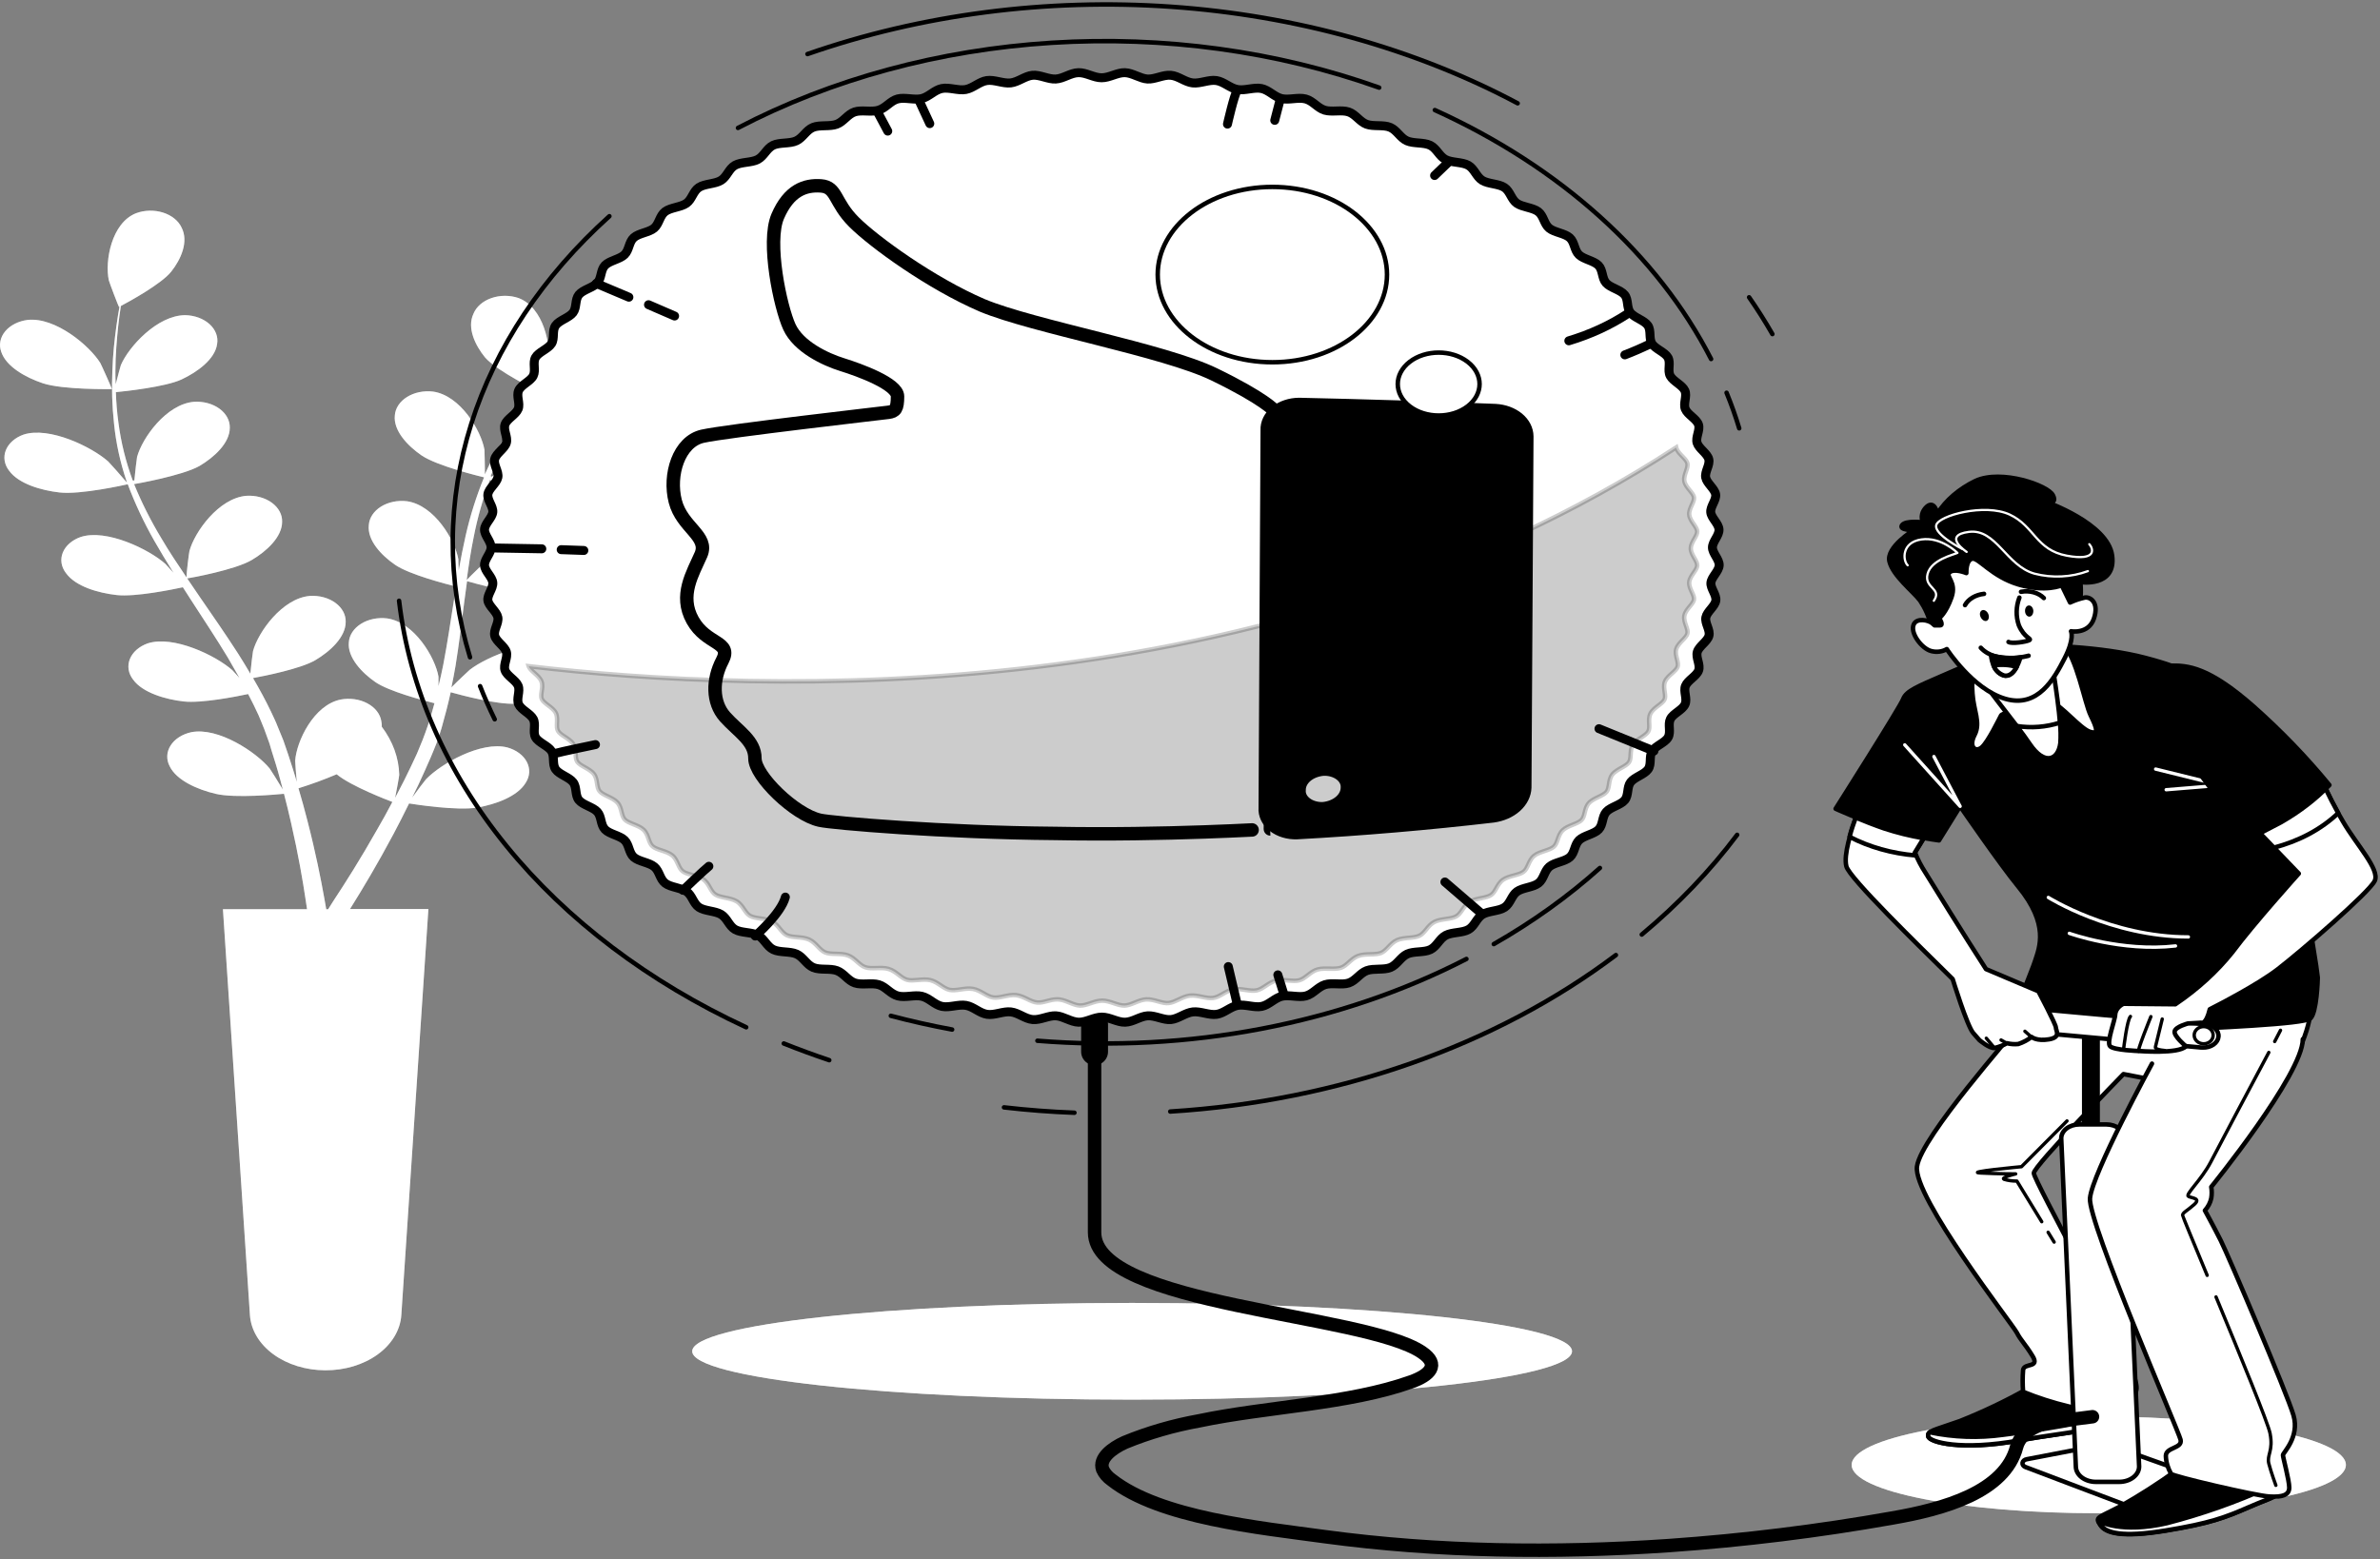 <svg width="531" height="348" viewBox="0 0 531 348" fill="none" xmlns="http://www.w3.org/2000/svg">
<rect x="0" y="0" width="531" height="348" fill="#808080" stroke="none"/>
<path d="M252.587 312.346C306.792 312.346 350.734 307.515 350.734 301.556C350.734 295.596 306.792 290.765 252.587 290.765C198.383 290.765 154.441 295.596 154.441 301.556C154.441 307.515 198.383 312.346 252.587 312.346Z" fill="white"/>
<path opacity="0.5" d="M252.587 312.346C306.792 312.346 350.734 307.515 350.734 301.556C350.734 295.596 306.792 290.765 252.587 290.765C198.383 290.765 154.441 295.596 154.441 301.556C154.441 307.515 198.383 312.346 252.587 312.346Z" fill="white"/>
<path d="M468.257 337.703C498.706 337.703 523.389 332.872 523.389 326.913C523.389 320.954 498.706 316.123 468.257 316.123C437.809 316.123 413.125 320.954 413.125 326.913C413.125 332.872 437.809 337.703 468.257 337.703Z" fill="white"/>
<path opacity="0.5" d="M468.257 337.703C498.706 337.703 523.389 332.872 523.389 326.913C523.389 320.954 498.706 316.123 468.257 316.123C437.809 316.123 413.125 320.954 413.125 326.913C413.125 332.872 437.809 337.703 468.257 337.703Z" fill="white"/>
<path d="M0.267 78.502C-0.009 77.734 -0.072 76.93 0.083 76.142C0.237 75.354 0.606 74.6 1.165 73.929C1.724 73.258 2.46 72.685 3.325 72.247C4.191 71.81 5.167 71.517 6.189 71.389C12.371 70.739 19.969 77.124 22.372 80.99C22.579 81.32 25.047 86.835 24.969 86.835C24.891 86.835 14.008 87.025 9.54 85.526C5.683 84.237 1.345 81.79 0.267 78.502ZM159.065 63.845C158.156 67.162 153.87 69.7 150.09 71.059C146.311 72.418 137.402 72.658 135.207 72.688C134.025 73.777 132.765 74.936 131.414 76.254C129.051 78.582 126.427 81.25 123.817 84.247C123.115 85.057 122.414 85.936 121.7 86.785C123.284 85.546 125.479 83.868 125.713 83.718C130.064 81.05 140.519 77.863 145.714 80.511C146.562 80.969 147.275 81.56 147.807 82.244C148.338 82.929 148.676 83.692 148.799 84.484C148.922 85.276 148.826 86.079 148.518 86.84C148.21 87.602 147.697 88.305 147.012 88.903C144.22 91.521 138.869 92.25 134.713 92.12C130.557 91.99 122.245 88.953 120.427 88.274C118.894 90.172 117.388 92.15 115.959 94.269C113.337 98.109 111.164 102.121 109.466 106.258L109.777 106.378C111.076 105.099 113.803 102.451 114.063 102.251C117.959 99.254 127.947 95.178 133.544 97.376C134.452 97.76 135.245 98.288 135.87 98.923C136.496 99.559 136.94 100.289 137.174 101.066C137.408 101.843 137.427 102.649 137.229 103.431C137.031 104.214 136.621 104.956 136.025 105.609C133.622 108.446 128.414 109.605 124.336 109.845C119.557 110.105 109.66 107.227 109.297 107.117C107.739 111.279 106.538 115.514 105.699 119.796C105.05 122.953 104.569 126.18 104.128 129.427C104.985 128.508 108.595 125.031 108.894 124.802C112.79 121.804 122.778 117.728 128.375 119.926C129.283 120.31 130.076 120.838 130.701 121.473C131.327 122.109 131.771 122.839 132.005 123.616C132.239 124.393 132.258 125.199 132.06 125.982C131.862 126.764 131.452 127.506 130.856 128.159C128.453 130.996 123.245 132.155 119.167 132.395C114.492 132.645 104.998 129.927 104.206 129.697C104.011 131.166 103.79 132.635 103.608 134.113C102.998 138.929 102.413 143.765 101.647 148.521C101.387 150.169 101.037 151.788 100.712 153.406C102.011 152.057 104.608 149.65 104.816 149.46C108.712 146.462 118.7 142.386 124.297 144.584C125.205 144.968 125.998 145.496 126.623 146.132C127.249 146.768 127.693 147.498 127.927 148.274C128.161 149.051 128.18 149.857 127.982 150.64C127.784 151.422 127.373 152.164 126.778 152.817C124.375 155.654 119.167 156.813 115.024 157.043C110.881 157.273 102.803 155.115 100.556 154.485C99.972 157.183 99.257 159.841 98.517 162.478C98.141 163.597 97.855 164.746 97.413 165.805C96.972 166.864 96.582 167.933 96.115 168.982C95.166 171.121 94.309 173.119 93.361 175.097C92.894 176.096 92.426 177.035 91.945 178.004C93.049 176.486 94.842 174.098 95.049 173.898C98.348 170.451 107.375 165.286 113.232 166.814C114.205 167.088 115.092 167.517 115.835 168.072C116.578 168.627 117.161 169.296 117.546 170.036C117.93 170.776 118.108 171.57 118.068 172.366C118.027 173.162 117.769 173.943 117.31 174.657C115.492 177.745 110.57 179.503 106.517 180.213C102.05 180.992 92.452 179.493 91.27 179.303C90.101 181.671 88.945 183.969 87.802 186.107C84.205 192.861 80.88 198.396 78.478 202.233C78.348 202.453 78.218 202.643 78.088 202.853H95.582L89.543 293.442C89.332 296.787 87.45 299.94 84.289 302.243C81.129 304.546 76.934 305.821 72.581 305.801C68.268 305.794 64.122 304.516 60.994 302.231C57.867 299.945 55.995 296.826 55.762 293.512L49.736 202.892H68.503C68.412 202.263 68.321 201.604 68.204 200.894C67.581 196.708 66.568 190.723 64.931 183.6C64.477 181.541 63.931 179.373 63.36 177.145C62.139 177.265 52.451 178.204 48.074 177.145C44.087 176.206 39.359 174.148 37.853 170.991C37.463 170.252 37.28 169.459 37.315 168.662C37.351 167.865 37.604 167.083 38.059 166.367C38.513 165.65 39.159 165.016 39.954 164.504C40.748 163.992 41.674 163.615 42.671 163.397C48.71 162.208 57.217 167.873 60.178 171.51C60.36 171.74 62.204 174.677 63.1 176.196C62.75 174.847 62.399 173.508 61.996 172.11C61.438 170.111 60.698 167.983 60.126 165.935C59.737 164.886 59.36 163.817 58.97 162.748C58.581 161.679 58.087 160.65 57.672 159.581C56.983 158.032 56.165 156.454 55.36 154.885C52.762 155.444 44.97 156.983 40.996 156.543C37.022 156.104 31.8 154.615 29.683 151.648C29.154 150.962 28.817 150.199 28.696 149.406C28.575 148.614 28.672 147.812 28.981 147.05C29.29 146.289 29.803 145.586 30.488 144.987C31.173 144.388 32.014 143.907 32.956 143.575C38.697 141.707 48.204 146.313 51.853 149.57C51.97 149.67 52.645 150.419 53.438 151.308C52.593 149.789 51.749 148.311 50.84 146.762C48.243 142.466 45.372 138.15 42.541 133.774C41.957 132.874 41.385 131.965 40.801 131.056C38.58 131.536 30.203 133.264 26.034 132.794C21.865 132.325 16.839 130.866 14.722 127.899C14.19 127.214 13.852 126.451 13.73 125.66C13.608 124.868 13.705 124.065 14.014 123.304C14.323 122.543 14.837 121.841 15.523 121.243C16.209 120.646 17.051 120.166 17.995 119.836C23.722 117.958 33.242 122.573 36.892 125.831C37.022 125.951 37.827 126.83 38.723 127.829C37.229 125.451 35.775 123.073 34.424 120.685C32.092 116.584 30.113 112.368 28.502 108.066C27.722 108.246 17.956 110.424 13.319 109.905C9.202 109.445 4.124 107.976 2.007 105.009C1.483 104.328 1.151 103.57 1.031 102.784C0.911 101.998 1.006 101.202 1.311 100.446C1.615 99.69 2.123 98.992 2.8 98.396C3.477 97.8 4.308 97.32 5.241 96.986C10.982 95.108 20.488 99.724 24.138 102.981C24.398 103.211 27.281 106.458 28.268 107.637C28.262 107.587 28.262 107.537 28.268 107.487C26.821 103.231 25.873 98.884 25.437 94.498C25.012 90.584 24.89 86.654 25.073 82.729C25.177 79.092 25.567 75.735 25.956 72.828C26.177 71.229 26.411 69.78 26.657 68.431L26.554 68.481C26.45 68.481 24.359 62.936 24.281 62.567C23.359 58.34 24.826 49.758 30.359 47.58C31.291 47.232 32.309 47.039 33.344 47.014C34.38 46.99 35.411 47.133 36.369 47.436C37.328 47.739 38.193 48.194 38.907 48.771C39.621 49.349 40.169 50.035 40.515 50.787C42.139 53.934 40.372 57.881 38.203 60.618C36.034 63.356 28.774 67.332 26.969 68.281C26.748 69.69 26.541 71.199 26.359 72.877C26.06 75.815 25.761 79.132 25.748 82.759C25.748 83.758 25.748 84.757 25.813 85.756C26.242 84.058 26.865 81.76 26.956 81.5C28.671 77.423 35.099 70.33 41.346 70.33C42.382 70.355 43.399 70.546 44.331 70.893C45.264 71.24 46.091 71.734 46.76 72.342C47.429 72.951 47.923 73.661 48.212 74.426C48.502 75.191 48.578 75.995 48.438 76.784C47.983 80.151 44.048 83.028 40.489 84.687C36.931 86.346 27.813 87.335 25.852 87.514C25.93 89.752 26.099 92.04 26.437 94.428C27.003 98.762 28.067 103.048 29.619 107.237H29.969C30.112 105.628 30.515 102.241 30.58 101.972C31.71 97.775 37.073 90.182 43.294 89.663C44.327 89.599 45.366 89.704 46.343 89.969C47.32 90.235 48.213 90.655 48.965 91.204C49.717 91.752 50.311 92.416 50.708 93.152C51.105 93.888 51.296 94.681 51.269 95.478C51.269 98.865 47.788 102.052 44.489 104C40.632 106.168 30.32 107.976 29.917 108.036C31.602 112.167 33.637 116.209 36.008 120.136C37.71 123.043 39.658 125.961 41.606 128.838C41.606 127.699 42.178 123.273 42.268 122.953C43.398 118.757 48.762 111.164 54.97 110.644C56.002 110.579 57.041 110.682 58.018 110.947C58.995 111.211 59.888 111.631 60.64 112.178C61.393 112.726 61.986 113.389 62.383 114.125C62.78 114.861 62.972 115.653 62.944 116.449C62.944 119.836 59.477 123.023 56.178 124.971C52.464 127.169 42.593 128.968 41.762 129.078C42.658 130.387 43.528 131.705 44.437 133.014C47.386 137.29 50.36 141.567 53.126 145.863C54.087 147.352 54.97 148.86 55.853 150.339C56.009 148.64 56.386 145.563 56.451 145.293C57.581 141.107 62.944 133.504 69.153 132.984C70.185 132.921 71.224 133.025 72.201 133.291C73.178 133.556 74.071 133.977 74.823 134.525C75.575 135.074 76.169 135.738 76.566 136.474C76.963 137.21 77.154 138.002 77.127 138.799C77.127 142.186 73.659 145.373 70.36 147.322C67.061 149.27 58.788 150.898 56.451 151.318C57.905 153.806 59.269 156.314 60.464 158.811C60.944 159.901 61.529 160.99 61.918 162.059L63.217 165.226C63.971 167.414 64.685 169.442 65.308 171.5C65.646 172.499 65.919 173.498 66.217 174.498C66.049 172.769 65.841 170.012 65.854 169.762C66.139 165.486 69.958 157.343 75.984 156.114C76.997 155.92 78.052 155.893 79.079 156.037C80.106 156.18 81.081 156.489 81.941 156.945C82.801 157.4 83.525 157.991 84.065 158.678C84.605 159.365 84.95 160.132 85.075 160.93C85.162 161.342 85.197 161.761 85.179 162.178C87.643 165.442 88.984 169.135 89.075 172.909C89.075 173.179 88.491 176.416 88.153 178.054C88.829 176.786 89.452 175.517 90.153 174.188C91.127 172.27 92.088 170.191 93.023 168.193C93.452 167.194 93.894 166.095 94.322 165.036C94.751 163.977 95.088 162.908 95.478 161.839C96.023 160.25 96.478 158.592 96.933 156.933C94.335 156.294 86.763 154.285 83.763 152.227C80.763 150.169 77.477 146.712 77.828 143.335C77.879 142.539 78.148 141.76 78.615 141.049C79.083 140.338 79.74 139.711 80.544 139.208C81.347 138.705 82.279 138.337 83.279 138.129C84.279 137.921 85.324 137.877 86.348 138C92.478 138.869 97.102 146.752 97.829 150.988C97.829 151.118 97.829 151.987 97.829 153.116C98.218 151.488 98.608 149.869 98.92 148.211C99.816 143.515 100.53 138.699 101.283 133.893C101.426 132.894 101.608 131.895 101.764 130.896C99.582 130.357 91.374 128.238 88.205 126.08C85.036 123.922 81.919 120.565 82.283 117.198C82.331 116.402 82.596 115.622 83.062 114.91C83.527 114.198 84.183 113.569 84.985 113.065C85.788 112.561 86.719 112.192 87.72 111.983C88.72 111.774 89.766 111.73 90.79 111.853C96.933 112.722 101.556 120.615 102.271 124.841C102.271 124.991 102.271 126.08 102.348 127.299C102.803 124.682 103.31 122.084 103.894 119.516C104.889 115.122 106.26 110.783 107.998 106.528C107.232 106.338 97.517 104.01 94.023 101.612C90.919 99.474 87.737 96.097 88.088 92.72C88.139 91.924 88.408 91.145 88.876 90.434C89.344 89.723 90 89.096 90.804 88.593C91.607 88.09 92.539 87.722 93.539 87.514C94.539 87.306 95.585 87.262 96.608 87.385C102.738 88.254 107.362 96.137 108.089 100.373C108.089 100.673 108.219 104.599 108.18 106.008V105.858C110.03 101.713 112.351 97.701 115.115 93.869C117.575 90.419 120.294 87.084 123.258 83.878C125.96 80.88 128.674 78.283 131.051 75.995C132.349 74.756 133.648 73.647 134.791 72.618H134.648C134.544 72.618 136.817 67.053 137.012 66.713C139.272 62.806 146.636 56.262 152.844 56.782C153.886 56.88 154.889 57.15 155.786 57.572C156.682 57.993 157.45 58.558 158.04 59.227C158.629 59.896 159.025 60.654 159.202 61.451C159.379 62.247 159.332 63.064 159.065 63.845ZM87.543 178.964C86.491 178.564 78.309 175.447 75.114 172.789C72.357 173.961 69.512 175.006 66.594 175.916C67.321 178.384 67.997 180.802 68.568 183.07C70.425 190.234 71.607 196.248 72.36 200.475C72.529 201.374 72.659 202.183 72.789 202.912H73.205L74.503 200.864C76.984 197.108 80.426 191.692 84.179 185.058C85.322 183.11 86.439 181.062 87.543 178.964ZM120.219 87.375C120.323 87.425 122.206 81.78 122.284 81.38C123.05 77.134 121.284 68.591 115.674 66.503C114.722 66.178 113.691 66.012 112.649 66.015C111.608 66.018 110.579 66.191 109.631 66.523C108.682 66.854 107.836 67.336 107.147 67.937C106.458 68.538 105.943 69.245 105.634 70.01C104.128 73.187 106.037 77.094 108.232 79.781C110.946 82.889 120.219 87.375 120.219 87.375Z" fill="white"/>
<path opacity="0.3" d="M0.267 78.502C-0.009 77.734 -0.072 76.93 0.083 76.142C0.237 75.354 0.606 74.6 1.165 73.929C1.724 73.258 2.46 72.685 3.325 72.247C4.191 71.81 5.167 71.517 6.189 71.389C12.371 70.739 19.969 77.124 22.372 80.99C22.579 81.32 25.047 86.835 24.969 86.835C24.891 86.835 14.008 87.025 9.54 85.526C5.683 84.237 1.345 81.79 0.267 78.502ZM159.065 63.845C158.156 67.162 153.87 69.7 150.09 71.059C146.311 72.418 137.402 72.658 135.207 72.688C134.025 73.777 132.765 74.936 131.414 76.254C129.051 78.582 126.427 81.25 123.817 84.247C123.115 85.057 122.414 85.936 121.7 86.785C123.284 85.546 125.479 83.868 125.713 83.718C130.064 81.05 140.519 77.863 145.714 80.511C146.562 80.969 147.275 81.56 147.807 82.244C148.338 82.929 148.676 83.692 148.799 84.484C148.922 85.276 148.826 86.079 148.518 86.84C148.21 87.602 147.697 88.305 147.012 88.903C144.22 91.521 138.869 92.25 134.713 92.12C130.557 91.99 122.245 88.953 120.427 88.274C118.894 90.172 117.388 92.15 115.959 94.269C113.337 98.109 111.164 102.121 109.466 106.258L109.777 106.378C111.076 105.099 113.803 102.451 114.063 102.251C117.959 99.254 127.947 95.178 133.544 97.376C134.452 97.76 135.245 98.288 135.87 98.923C136.496 99.559 136.94 100.289 137.174 101.066C137.408 101.843 137.427 102.649 137.229 103.431C137.031 104.214 136.621 104.956 136.025 105.609C133.622 108.446 128.414 109.605 124.336 109.845C119.557 110.105 109.66 107.227 109.297 107.117C107.739 111.279 106.538 115.514 105.699 119.796C105.05 122.953 104.569 126.18 104.128 129.427C104.985 128.508 108.595 125.031 108.894 124.802C112.79 121.804 122.778 117.728 128.375 119.926C129.283 120.31 130.076 120.838 130.701 121.473C131.327 122.109 131.771 122.839 132.005 123.616C132.239 124.393 132.258 125.199 132.06 125.982C131.862 126.764 131.452 127.506 130.856 128.159C128.453 130.996 123.245 132.155 119.167 132.395C114.492 132.645 104.998 129.927 104.206 129.697C104.011 131.166 103.79 132.635 103.608 134.113C102.998 138.929 102.413 143.765 101.647 148.521C101.387 150.169 101.037 151.788 100.712 153.406C102.011 152.057 104.608 149.65 104.816 149.46C108.712 146.462 118.7 142.386 124.297 144.584C125.205 144.968 125.998 145.496 126.623 146.132C127.249 146.768 127.693 147.498 127.927 148.274C128.161 149.051 128.18 149.857 127.982 150.64C127.784 151.422 127.373 152.164 126.778 152.817C124.375 155.654 119.167 156.813 115.024 157.043C110.881 157.273 102.803 155.115 100.556 154.485C99.972 157.183 99.257 159.841 98.517 162.478C98.141 163.597 97.855 164.746 97.413 165.805C96.972 166.864 96.582 167.933 96.115 168.982C95.166 171.121 94.309 173.119 93.361 175.097C92.894 176.096 92.426 177.035 91.945 178.004C93.049 176.486 94.842 174.098 95.049 173.898C98.348 170.451 107.375 165.286 113.232 166.814C114.205 167.088 115.092 167.517 115.835 168.072C116.578 168.627 117.161 169.296 117.546 170.036C117.93 170.776 118.108 171.57 118.068 172.366C118.027 173.162 117.769 173.943 117.31 174.657C115.492 177.745 110.57 179.503 106.517 180.213C102.05 180.992 92.452 179.493 91.27 179.303C90.101 181.671 88.945 183.969 87.802 186.107C84.205 192.861 80.88 198.396 78.478 202.233C78.348 202.453 78.218 202.643 78.088 202.853H95.582L89.543 293.442C89.332 296.787 87.45 299.94 84.289 302.243C81.129 304.546 76.934 305.821 72.581 305.801C68.268 305.794 64.122 304.516 60.994 302.231C57.867 299.945 55.995 296.826 55.762 293.512L49.736 202.892H68.503C68.412 202.263 68.321 201.604 68.204 200.894C67.581 196.708 66.568 190.723 64.931 183.6C64.477 181.541 63.931 179.373 63.36 177.145C62.139 177.265 52.451 178.204 48.074 177.145C44.087 176.206 39.359 174.148 37.853 170.991C37.463 170.252 37.28 169.459 37.315 168.662C37.351 167.865 37.604 167.083 38.059 166.367C38.513 165.65 39.159 165.016 39.954 164.504C40.748 163.992 41.674 163.615 42.671 163.397C48.71 162.208 57.217 167.873 60.178 171.51C60.36 171.74 62.204 174.677 63.1 176.196C62.75 174.847 62.399 173.508 61.996 172.11C61.438 170.111 60.698 167.983 60.126 165.935C59.737 164.886 59.36 163.817 58.97 162.748C58.581 161.679 58.087 160.65 57.672 159.581C56.983 158.032 56.165 156.454 55.36 154.885C52.762 155.444 44.97 156.983 40.996 156.543C37.022 156.104 31.8 154.615 29.683 151.648C29.154 150.962 28.817 150.199 28.696 149.406C28.575 148.614 28.672 147.812 28.981 147.05C29.29 146.289 29.803 145.586 30.488 144.987C31.173 144.388 32.014 143.907 32.956 143.575C38.697 141.707 48.204 146.313 51.853 149.57C51.97 149.67 52.645 150.419 53.438 151.308C52.593 149.789 51.749 148.311 50.84 146.762C48.243 142.466 45.372 138.15 42.541 133.774C41.957 132.874 41.385 131.965 40.801 131.056C38.58 131.536 30.203 133.264 26.034 132.794C21.865 132.325 16.839 130.866 14.722 127.899C14.19 127.214 13.852 126.451 13.73 125.66C13.608 124.868 13.705 124.065 14.014 123.304C14.323 122.543 14.837 121.841 15.523 121.243C16.209 120.646 17.051 120.166 17.995 119.836C23.722 117.958 33.242 122.573 36.892 125.831C37.022 125.951 37.827 126.83 38.723 127.829C37.229 125.451 35.775 123.073 34.424 120.685C32.092 116.584 30.113 112.368 28.502 108.066C27.722 108.246 17.956 110.424 13.319 109.905C9.202 109.445 4.124 107.976 2.007 105.009C1.483 104.328 1.151 103.57 1.031 102.784C0.911 101.998 1.006 101.202 1.311 100.446C1.615 99.69 2.123 98.992 2.8 98.396C3.477 97.8 4.308 97.32 5.241 96.986C10.982 95.108 20.488 99.724 24.138 102.981C24.398 103.211 27.281 106.458 28.268 107.637C28.262 107.587 28.262 107.537 28.268 107.487C26.821 103.231 25.873 98.884 25.437 94.498C25.012 90.584 24.89 86.654 25.073 82.729C25.177 79.092 25.567 75.735 25.956 72.828C26.177 71.229 26.411 69.78 26.657 68.431L26.554 68.481C26.45 68.481 24.359 62.936 24.281 62.567C23.359 58.34 24.826 49.758 30.359 47.58C31.291 47.232 32.309 47.039 33.344 47.014C34.38 46.99 35.411 47.133 36.369 47.436C37.328 47.739 38.193 48.194 38.907 48.771C39.621 49.349 40.169 50.035 40.515 50.787C42.139 53.934 40.372 57.881 38.203 60.618C36.034 63.356 28.774 67.332 26.969 68.281C26.748 69.69 26.541 71.199 26.359 72.877C26.06 75.815 25.761 79.132 25.748 82.759C25.748 83.758 25.748 84.757 25.813 85.756C26.242 84.058 26.865 81.76 26.956 81.5C28.671 77.423 35.099 70.33 41.346 70.33C42.382 70.355 43.399 70.546 44.331 70.893C45.264 71.24 46.091 71.734 46.76 72.342C47.429 72.951 47.923 73.661 48.212 74.426C48.502 75.191 48.578 75.995 48.438 76.784C47.983 80.151 44.048 83.028 40.489 84.687C36.931 86.346 27.813 87.335 25.852 87.514C25.93 89.752 26.099 92.04 26.437 94.428C27.003 98.762 28.067 103.048 29.619 107.237H29.969C30.112 105.628 30.515 102.241 30.58 101.972C31.71 97.775 37.073 90.182 43.294 89.663C44.327 89.599 45.366 89.704 46.343 89.969C47.32 90.235 48.213 90.655 48.965 91.204C49.717 91.752 50.311 92.416 50.708 93.152C51.105 93.888 51.296 94.681 51.269 95.478C51.269 98.865 47.788 102.052 44.489 104C40.632 106.168 30.32 107.976 29.917 108.036C31.602 112.167 33.637 116.209 36.008 120.136C37.71 123.043 39.658 125.961 41.606 128.838C41.606 127.699 42.178 123.273 42.268 122.953C43.398 118.757 48.762 111.164 54.97 110.644C56.002 110.579 57.041 110.682 58.018 110.947C58.995 111.211 59.888 111.631 60.64 112.178C61.393 112.726 61.986 113.389 62.383 114.125C62.78 114.861 62.972 115.653 62.944 116.449C62.944 119.836 59.477 123.023 56.178 124.971C52.464 127.169 42.593 128.968 41.762 129.078C42.658 130.387 43.528 131.705 44.437 133.014C47.386 137.29 50.36 141.567 53.126 145.863C54.087 147.352 54.97 148.86 55.853 150.339C56.009 148.64 56.386 145.563 56.451 145.293C57.581 141.107 62.944 133.504 69.153 132.984C70.185 132.921 71.224 133.025 72.201 133.291C73.178 133.556 74.071 133.977 74.823 134.525C75.575 135.074 76.169 135.738 76.566 136.474C76.963 137.21 77.154 138.002 77.127 138.799C77.127 142.186 73.659 145.373 70.36 147.322C67.061 149.27 58.788 150.898 56.451 151.318C57.905 153.806 59.269 156.314 60.464 158.811C60.944 159.901 61.529 160.99 61.918 162.059L63.217 165.226C63.971 167.414 64.685 169.442 65.308 171.5C65.646 172.499 65.919 173.498 66.217 174.498C66.049 172.769 65.841 170.012 65.854 169.762C66.139 165.486 69.958 157.343 75.984 156.114C76.997 155.92 78.052 155.893 79.079 156.037C80.106 156.18 81.081 156.489 81.941 156.945C82.801 157.4 83.525 157.991 84.065 158.678C84.605 159.365 84.95 160.132 85.075 160.93C85.162 161.342 85.197 161.761 85.179 162.178C87.643 165.442 88.984 169.135 89.075 172.909C89.075 173.179 88.491 176.416 88.153 178.054C88.829 176.786 89.452 175.517 90.153 174.188C91.127 172.27 92.088 170.191 93.023 168.193C93.452 167.194 93.894 166.095 94.322 165.036C94.751 163.977 95.088 162.908 95.478 161.839C96.023 160.25 96.478 158.592 96.933 156.933C94.335 156.294 86.763 154.285 83.763 152.227C80.763 150.169 77.477 146.712 77.828 143.335C77.879 142.539 78.148 141.76 78.615 141.049C79.083 140.338 79.74 139.711 80.544 139.208C81.347 138.705 82.279 138.337 83.279 138.129C84.279 137.921 85.324 137.877 86.348 138C92.478 138.869 97.102 146.752 97.829 150.988C97.829 151.118 97.829 151.987 97.829 153.116C98.218 151.488 98.608 149.869 98.92 148.211C99.816 143.515 100.53 138.699 101.283 133.893C101.426 132.894 101.608 131.895 101.764 130.896C99.582 130.357 91.374 128.238 88.205 126.08C85.036 123.922 81.919 120.565 82.283 117.198C82.331 116.402 82.596 115.622 83.062 114.91C83.527 114.198 84.183 113.569 84.985 113.065C85.788 112.561 86.719 112.192 87.72 111.983C88.72 111.774 89.766 111.73 90.79 111.853C96.933 112.722 101.556 120.615 102.271 124.841C102.271 124.991 102.271 126.08 102.348 127.299C102.803 124.682 103.31 122.084 103.894 119.516C104.889 115.122 106.26 110.783 107.998 106.528C107.232 106.338 97.517 104.01 94.023 101.612C90.919 99.474 87.737 96.097 88.088 92.72C88.139 91.924 88.408 91.145 88.876 90.434C89.344 89.723 90 89.096 90.804 88.593C91.607 88.09 92.539 87.722 93.539 87.514C94.539 87.306 95.585 87.262 96.608 87.385C102.738 88.254 107.362 96.137 108.089 100.373C108.089 100.673 108.219 104.599 108.18 106.008V105.858C110.03 101.713 112.351 97.701 115.115 93.869C117.575 90.419 120.294 87.084 123.258 83.878C125.96 80.88 128.674 78.283 131.051 75.995C132.349 74.756 133.648 73.647 134.791 72.618H134.648C134.544 72.618 136.817 67.053 137.012 66.713C139.272 62.806 146.636 56.262 152.844 56.782C153.886 56.88 154.889 57.15 155.786 57.572C156.682 57.993 157.45 58.558 158.04 59.227C158.629 59.896 159.025 60.654 159.202 61.451C159.379 62.247 159.332 63.064 159.065 63.845ZM87.543 178.964C86.491 178.564 78.309 175.447 75.114 172.789C72.357 173.961 69.512 175.006 66.594 175.916C67.321 178.384 67.997 180.802 68.568 183.07C70.425 190.234 71.607 196.248 72.36 200.475C72.529 201.374 72.659 202.183 72.789 202.912H73.205L74.503 200.864C76.984 197.108 80.426 191.692 84.179 185.058C85.322 183.11 86.439 181.062 87.543 178.964ZM120.219 87.375C120.323 87.425 122.206 81.78 122.284 81.38C123.05 77.134 121.284 68.591 115.674 66.503C114.722 66.178 113.691 66.012 112.649 66.015C111.608 66.018 110.579 66.191 109.631 66.523C108.682 66.854 107.836 67.336 107.147 67.937C106.458 68.538 105.943 69.245 105.634 70.01C104.128 73.187 106.037 77.094 108.232 79.781C110.946 82.889 120.219 87.375 120.219 87.375Z" fill="white"/>
<path d="M452.114 310.058C447.41 312.699 442.452 315.06 437.282 317.122C431.165 319.29 429.983 319.29 430.217 320.559C430.451 321.828 437.516 323.816 450.464 321.468C463.413 319.12 469.53 319.65 471.413 314.944C473.296 310.238 470.244 311.507 466.478 311.507C461.66 311.218 456.865 310.735 452.114 310.058Z" fill="black" stroke="black" stroke-linecap="round" stroke-linejoin="round"/>
<path d="M470.712 316.193C465.192 317.312 455.244 319.19 446.932 320.189C441.474 320.95 435.865 320.759 430.516 319.63C430.371 319.752 430.268 319.9 430.216 320.06C430.164 320.221 430.164 320.389 430.217 320.549C430.451 321.818 437.516 323.806 450.465 321.458C462.127 319.35 468.231 319.56 470.712 316.193Z" fill="white" stroke="black" stroke-linecap="round" stroke-linejoin="round"/>
<path d="M515.649 223.584C515.649 223.584 516.129 229.929 510.454 238.621C504.778 247.313 488.128 248.033 483.661 248.033C479.193 248.033 480.596 244.416 480.596 244.416L481.297 241.149L473.764 239.7C473.764 239.7 453.763 260.172 453.763 261.8C453.763 263.429 474.44 300.816 475.621 305.162C476.803 309.508 477.505 310.597 474.907 312.226C472.983 313.27 470.772 313.96 468.446 314.243C466.119 314.525 463.74 314.392 461.491 313.854C457.994 313.013 454.607 311.923 451.374 310.597C451.242 308.97 451.242 307.339 451.374 305.712C451.608 304.083 455.14 305.352 453.491 302.634C451.841 299.917 450.893 299.187 449.958 297.379C449.023 295.571 426.75 267.016 427.698 260.312C428.646 253.608 449.53 230.338 449.53 229.799C450.409 228.102 451.429 226.45 452.582 224.853C452.582 224.853 453.517 222.495 455.88 222.136C458.244 221.776 494.245 222.136 503.428 221.236C512.61 220.337 517.077 220.687 515.649 223.584Z" fill="white" stroke="black" stroke-linecap="round" stroke-linejoin="round"/>
<path d="M456.958 274.999L458.296 277.187" stroke="black" stroke-width="0.75" stroke-linecap="round" stroke-linejoin="round"/>
<path d="M461.167 250.151L451.01 260.362C451.01 260.362 438.023 261.571 441.919 261.771C445.815 261.97 449.712 261.97 449.712 261.97C449.712 261.97 446.322 262.77 447.114 263.169C448.026 263.449 449.002 263.585 449.984 263.569L455.53 272.641" stroke="black" stroke-width="0.75" stroke-linecap="round" stroke-linejoin="round"/>
<path d="M441.322 147.342C441.322 147.342 438.036 148.741 433.088 150.909C428.139 153.077 425.295 154.166 424.62 155.984C423.944 157.803 409.541 180.483 409.541 180.483C409.541 180.483 415.191 183.021 420.373 184.829C424.31 186.074 428.413 186.985 432.607 187.547L437.321 179.943C437.321 179.943 446.413 193.152 450.309 197.867C457.244 206.29 455.01 211.455 454.075 214.353C453.14 217.25 450.543 222.685 451.244 223.405C451.945 224.124 470.31 230.469 482.089 229.929C493.869 229.39 514.051 228.55 515.467 227.281C516.883 226.013 517.117 218.699 517.117 218.149C517.117 217.6 515.038 203.482 512.922 194.97C510.805 186.458 499.272 163.638 495.505 157.483C491.739 151.329 488.206 149.33 478.622 146.803C469.037 144.275 454.842 143.725 448.958 144.265C443.075 144.804 441.322 147.342 441.322 147.342Z" fill="black" stroke="black" stroke-linecap="round" stroke-linejoin="round"/>
<path d="M480.946 171.63L495.531 175.237L483.297 176.236" stroke="white" stroke-width="0.75" stroke-linecap="round" stroke-linejoin="round"/>
<path d="M456.997 200.275C456.997 200.275 471.05 209.088 488.245 209.088" stroke="white" stroke-width="0.75" stroke-linecap="round" stroke-linejoin="round"/>
<path d="M461.686 208.288C461.686 208.288 473.374 212.494 485.375 211.096" stroke="white" stroke-width="0.75" stroke-linecap="round" stroke-linejoin="round"/>
<path d="M431.477 168.833L437.321 179.943L424.97 166.225" stroke="white" stroke-width="0.75" stroke-linecap="round" stroke-linejoin="round"/>
<path d="M440.321 148.611C440.004 150.653 439.926 152.713 440.088 154.765C440.321 158.572 441.971 161.29 440.555 164.007C439.14 166.725 440.802 168.004 442.205 166.725C443.607 165.446 445.971 160.56 446.451 159.661C446.932 158.762 456.841 157.123 458.218 157.123C459.595 157.123 464.101 162.558 466.218 163.278C468.335 163.997 467.868 162.558 466.452 159.661C465.037 156.764 463.4 146.673 460.101 143.535C456.803 140.398 443.672 141.187 440.321 148.611Z" fill="white" stroke="black" stroke-linecap="round" stroke-linejoin="round"/>
<path d="M442.737 151.868C441.438 151.518 449.555 161.11 452.854 165.995C456.153 170.881 459.205 169.622 459.685 165.816C460.166 162.009 458.036 149.33 458.036 149.33C458.036 149.33 449.555 153.686 442.737 151.868Z" fill="white" stroke="black" stroke-linecap="round" stroke-linejoin="round"/>
<path d="M459.595 161.26C456.558 162.262 453.196 162.527 449.958 162.019C451.062 163.478 452.088 164.867 452.854 166.016C456.153 170.901 459.205 169.642 459.686 165.836C459.787 164.311 459.757 162.782 459.595 161.26Z" fill="white" stroke="black" stroke-linecap="round" stroke-linejoin="round"/>
<path d="M466.504 228.72V251.11" stroke="black" stroke-width="4" stroke-linecap="round" stroke-linejoin="round"/>
<path d="M491.466 233.765C491.332 233.775 491.197 233.775 491.063 233.765L447.283 229.769C446.415 229.663 445.634 229.303 445.104 228.764C444.573 228.225 444.334 227.55 444.437 226.879C444.539 226.207 444.975 225.593 445.653 225.163C446.331 224.733 447.199 224.522 448.075 224.573L491.856 228.57C492.738 228.625 493.558 228.943 494.14 229.457C494.721 229.971 495.018 230.639 494.967 231.319C494.916 231.999 494.522 232.637 493.867 233.096C493.213 233.555 492.351 233.799 491.466 233.775V233.765Z" fill="white" stroke="black" stroke-linecap="round" stroke-linejoin="round"/>
<path d="M491.661 232.937C492.83 232.937 493.778 232.078 493.778 231.018C493.778 229.959 492.83 229.1 491.661 229.1C490.492 229.1 489.544 229.959 489.544 231.018C489.544 232.078 490.492 232.937 491.661 232.937Z" fill="white" stroke="black" stroke-width="0.75" stroke-linecap="round" stroke-linejoin="round"/>
<path d="M451.906 327.392L478.154 337.334C478.305 337.385 478.469 337.412 478.634 337.412C478.8 337.412 478.964 337.385 479.115 337.334L494.869 332.848C495.094 332.784 495.289 332.67 495.429 332.52C495.569 332.371 495.649 332.193 495.657 332.009C495.665 331.824 495.602 331.642 495.476 331.486C495.349 331.329 495.165 331.205 494.947 331.129L470.348 322.367C470.097 322.277 469.813 322.256 469.543 322.307L452.166 325.654C451.923 325.697 451.704 325.798 451.539 325.941C451.373 326.084 451.269 326.263 451.24 326.453C451.212 326.643 451.26 326.836 451.38 327.004C451.499 327.172 451.683 327.308 451.906 327.392Z" fill="white" stroke="black" stroke-linecap="round" stroke-linejoin="round"/>
<path d="M472.79 330.7H467.595C466.415 330.697 465.283 330.335 464.449 329.693C463.614 329.051 463.144 328.181 463.14 327.273L459.88 254.037C459.88 253.213 460.306 252.423 461.063 251.84C461.821 251.258 462.848 250.93 463.919 250.93H469.959C471.03 250.93 472.057 251.258 472.815 251.84C473.572 252.423 473.998 253.213 473.998 254.037L477.258 327.273C477.258 327.724 477.142 328.17 476.917 328.586C476.693 329.003 476.363 329.381 475.948 329.699C475.533 330.018 475.041 330.27 474.499 330.442C473.957 330.613 473.376 330.701 472.79 330.7Z" fill="white" stroke="black" stroke-linecap="round" stroke-linejoin="round"/>
<path d="M485.544 328.162C481.594 331.016 477.427 333.685 473.063 336.155C467.868 338.873 467.413 338.513 468.595 340.321C469.777 342.13 473.297 343.219 483.193 341.59C493.089 339.962 496.375 338.693 501.791 336.335C507.207 333.977 508.843 333.977 507.441 332.528C506.038 331.08 485.544 328.162 485.544 328.162Z" fill="black" stroke="black" stroke-linecap="round" stroke-linejoin="round"/>
<path d="M501.791 336.315C507.194 333.957 508.843 333.957 507.441 332.508C507.069 332.242 506.625 332.04 506.142 331.919C498.965 335.182 491.365 337.861 483.466 339.912C473.336 342.26 468.4 339.542 468.4 339.542L468.283 339.692C468.386 339.89 468.503 340.084 468.634 340.272C469.803 342.08 473.336 343.169 483.232 341.54C493.128 339.912 496.375 338.673 501.791 336.315Z" fill="white" stroke="black" stroke-linecap="round" stroke-linejoin="round"/>
<path d="M522.766 183.38C521.082 180.544 519.591 177.642 518.298 174.688C514.35 176.136 502.285 183.909 502.285 183.909L512.882 194.95C512.882 194.95 502.765 206.18 498.051 212.524C494.586 216.853 490.301 220.759 485.336 224.114L473.764 224.004C473.253 224.253 472.823 224.589 472.506 224.985C472.188 225.382 471.992 225.829 471.933 226.292C471.933 227.691 469.881 232.616 470.79 233.495C471.699 234.375 477.193 234.545 477.193 234.545C477.193 234.545 486.102 235.254 487.7 233.495C487.7 233.495 484.959 231.208 485.18 230.158C485.401 229.109 488.154 228.4 488.154 228.4L491.141 228.23C491.141 228.23 492.167 228.78 493.025 225.233C495.336 224.054 503.739 219.718 508.181 216.301C513.376 212.304 528.662 199.096 529.831 196.558C531 194.02 525.831 188.635 522.766 183.38Z" fill="white" stroke="black" stroke-linecap="round" stroke-linejoin="round"/>
<path d="M521.675 181.452C519.376 177.305 518.298 174.688 518.298 174.688C514.35 176.136 502.284 183.909 502.284 183.909L507.323 189.155C512.965 187.694 517.945 185.021 521.675 181.452Z" fill="white" stroke="black" stroke-linecap="round" stroke-linejoin="round"/>
<path d="M489.102 170.341L501.583 187.326L508.882 183.52C513.004 181.17 516.654 178.365 519.714 175.197C514.645 169.02 508.98 163.145 502.765 157.623C492.868 148.93 488.167 148.391 483.933 148.571" fill="black"/>
<path d="M489.102 170.341L501.583 187.326L508.882 183.52C513.004 181.17 516.654 178.365 519.714 175.197C514.645 169.02 508.98 163.145 502.765 157.623C492.868 148.93 488.167 148.391 483.933 148.571" stroke="black" stroke-linecap="round" stroke-linejoin="round"/>
<path d="M458.685 229.299C458.685 228.59 454.789 221.217 454.789 221.217L443.1 216.271C438.282 208.818 430.879 196.888 429.606 194.79C428.657 193.334 427.866 191.82 427.243 190.264L429.23 187.007C426.213 186.492 423.265 185.763 420.424 184.829C418.229 184.069 415.97 183.18 414.086 182.401C413.047 185.458 411.268 190.724 411.943 193.341C412.619 195.959 427.983 210.926 435.659 218.489C435.659 218.489 438.867 228.95 440.243 230.528L441.62 232.107C441.62 232.107 443.893 234.045 445.036 233.865C446.017 233.628 446.942 233.27 447.776 232.806C448.588 233.011 449.449 233.072 450.295 232.986C451.41 232.617 452.416 232.08 453.257 231.408C453.257 231.408 454.4 232.407 457.153 231.937C459.906 231.468 458.685 229.999 458.685 229.299Z" fill="white" stroke="black" stroke-linecap="round" stroke-linejoin="round"/>
<path d="M412.658 186.747C417.063 189.042 422.134 190.469 427.425 190.903C427.256 190.514 427.191 190.314 427.191 190.314L429.178 187.057C426.162 186.542 423.214 185.813 420.373 184.879C418.178 184.119 415.918 183.23 414.035 182.451C413.619 183.61 413.048 185.148 412.658 186.747Z" fill="white" stroke="black" stroke-linecap="round" stroke-linejoin="round"/>
<path d="M244.21 234.705V228.59" stroke="black" stroke-width="6" stroke-linecap="round" stroke-linejoin="round"/>
<path d="M466.855 316.163L457.023 317.421C457.023 317.421 451.023 318.68 449.932 322.877C447.308 332.978 433.724 336.774 422.139 338.773C405.746 341.688 389.114 343.741 372.358 344.917C346.798 346.666 320.837 346.336 295.524 342.919C280.991 340.921 258.834 338.763 248.003 330.25C247.089 329.606 246.401 328.795 246.003 327.892C245.133 325.434 248.094 323.196 250.951 321.897C256.199 319.736 261.792 318.114 267.588 317.072C282.459 313.935 301.031 313.335 314.888 308.359C318.94 306.911 321.382 304.593 317.252 301.795C304.394 293.033 244.21 291.484 244.21 275.009V234.705" stroke="black" stroke-width="3" stroke-linecap="round" stroke-linejoin="round"/>
<path d="M430.814 139.479C430.35 137.585 429.537 135.751 428.399 134.034C426.788 131.926 422.359 128.529 421.554 125.312C420.749 122.095 426.957 118.318 426.957 118.318C426.957 118.318 423.567 118.318 424.36 117.199C425.152 116.08 429.035 116.579 429.035 116.579C428.772 115.997 428.707 115.372 428.848 114.765C428.989 114.158 429.331 113.589 429.84 113.112C431.607 111.504 432.256 114.601 432.256 114.601C434.159 111.602 437.115 109.072 440.789 107.298C446.581 104.69 456.893 108.297 458.023 110.515C459.153 112.733 456.426 111.973 456.426 111.973C456.426 111.973 470.27 116.799 471.231 123.963C472.192 131.127 464.153 129.908 464.153 129.908C464.153 129.908 464.634 134.124 463.504 135.613C462.374 137.101 461.893 137.611 456.257 134.124C450.62 130.637 439.035 131.896 438.386 134.623C437.737 137.351 435.789 141.427 432.918 140.938C430.048 140.448 430.814 139.479 430.814 139.479Z" fill="black" stroke="black" stroke-linecap="round" stroke-linejoin="round"/>
<path d="M438.776 123.163C438.776 123.163 433.204 119.467 439.282 118.697C445.361 117.928 447.62 126.281 453.945 128.029C457.852 129.043 462.12 128.835 465.829 127.45" stroke="white" stroke-width="0.5" stroke-linecap="round" stroke-linejoin="round"/>
<path d="M437.828 122.514C437.828 122.514 431.451 119.317 431.996 117.179C432.542 115.041 442.828 112.263 448.373 114.831C453.919 117.398 454.205 122.734 461.14 124.013C468.075 125.292 466.972 122.304 466.14 121.445" stroke="white" stroke-width="0.5" stroke-linecap="round" stroke-linejoin="round"/>
<path d="M425.619 126.151C424.502 125.082 424.23 121.025 428.671 120.386C433.113 119.747 436.724 123.383 436.724 123.383C435.88 123.803 430.892 124.872 430.061 128.079C429.23 131.286 433.386 131.276 431.451 134.074" stroke="white" stroke-width="0.5" stroke-linecap="round" stroke-linejoin="round"/>
<path d="M431.62 139.559C431.62 139.559 431.386 139.329 431.035 139.049C430.178 138.37 427.762 137.88 427.022 139.239C425.983 141.168 428.814 144.824 430.918 145.304C431.494 145.452 432.108 145.488 432.706 145.41C433.304 145.331 433.868 145.14 434.347 144.854C434.347 144.854 440.14 153.846 447.426 155.955C454.711 158.063 458.309 151.429 460.608 146.962C462.907 142.496 462.062 140.878 462.062 140.878C462.062 140.878 465.959 141.587 467.166 138.06C468.374 134.533 466.439 133.185 465.192 133.344C464.018 133.598 462.895 133.974 461.855 134.463L459.984 130.617C459.984 130.617 456.439 132.225 450.4 130.457C444.36 128.689 441.438 124.372 440.01 124.692C438.581 125.012 438.711 127.889 438.711 127.889C438.711 127.889 436.01 126.77 434.971 127.729C433.932 128.689 436.633 129.818 435.386 133.344C434.139 136.871 432.659 137.95 432.659 137.95C432.659 137.95 433.698 139.549 432.867 139.549L431.62 139.559Z" fill="white" stroke="black" stroke-linecap="round" stroke-linejoin="round"/>
<path d="M443.672 137.211C443.867 137.89 443.607 138.5 443.114 138.58C442.62 138.66 442.049 138.19 441.815 137.511C441.581 136.831 441.88 136.222 442.386 136.142C442.893 136.062 443.49 136.542 443.672 137.211Z" fill="black"/>
<path d="M453.659 136.332C453.659 137.021 453.296 137.601 452.776 137.611C452.257 137.621 451.828 137.071 451.802 136.382C451.776 135.692 452.153 135.123 452.672 135.113C453.192 135.103 453.62 135.642 453.659 136.332Z" fill="black"/>
<path d="M438.412 135.043C438.774 134.375 439.356 133.791 440.101 133.35C440.846 132.908 441.728 132.624 442.659 132.525" stroke="black" stroke-linecap="round" stroke-linejoin="round"/>
<path d="M450.906 132.066C451.84 131.893 452.819 131.933 453.723 132.181C454.627 132.43 455.418 132.876 455.997 133.464" stroke="black" stroke-linecap="round" stroke-linejoin="round"/>
<path d="M452.595 146.333C452.595 146.333 445.451 148.381 441.932 144.554" stroke="black" stroke-linecap="round" stroke-linejoin="round"/>
<path d="M444.218 146.243C444.218 146.243 444.465 149.97 447.01 150.719C449.556 151.469 450.763 146.723 450.763 146.723C448.563 146.973 446.317 146.808 444.218 146.243Z" fill="black" stroke="black" stroke-linecap="round" stroke-linejoin="round"/>
<path d="M444.802 148.511C444.945 148.98 445.217 149.42 445.6 149.801C445.983 150.182 446.468 150.495 447.023 150.719C448.322 151.109 449.322 149.98 449.945 148.821C448.306 148.338 446.519 148.23 444.802 148.511Z" fill="white" stroke="black" stroke-linecap="round" stroke-linejoin="round"/>
<path d="M450.542 133.364C449.779 135.369 449.734 137.496 450.413 139.519C451.633 142.416 453.452 142.516 452.724 142.876C451.997 143.236 448.828 143.715 448.114 143.256" fill="white"/>
<path d="M450.542 133.364C449.779 135.369 449.734 137.496 450.413 139.519C451.633 142.416 453.452 142.516 452.724 142.876C451.997 143.236 448.828 143.715 448.114 143.256" stroke="black" stroke-linecap="round" stroke-linejoin="round"/>
<path d="M480.128 237.362C480.128 237.362 466.738 261.981 466.296 267.416C465.855 272.851 486.037 319.29 486.505 321.288C486.972 323.286 483.219 322.917 483.219 324.905C483.267 326.283 483.664 327.64 484.388 328.901C484.622 329.441 503.22 333.787 506.285 333.967C509.35 334.147 510.753 333.607 510.753 331.969C510.753 330.33 509.35 325.265 509.35 324.725C509.35 324.186 513.116 320.729 511.701 315.853C510.285 310.977 497.116 280.095 495.466 276.827C493.817 273.56 491.934 270.133 491.934 270.133C492.658 269.318 493.141 268.39 493.349 267.416C493.492 266.573 493.492 265.72 493.349 264.878C493.349 264.878 513.753 239.73 513.779 231.907" fill="white"/>
<path d="M480.128 237.362C480.128 237.362 466.738 261.981 466.296 267.416C465.855 272.851 486.037 319.29 486.505 321.288C486.972 323.286 483.219 322.917 483.219 324.905C483.267 326.283 483.664 327.64 484.388 328.901C484.622 329.441 503.22 333.787 506.285 333.967C509.35 334.147 510.753 333.607 510.753 331.969C510.753 330.33 509.35 325.265 509.35 324.725C509.35 324.186 513.116 320.729 511.701 315.853C510.285 310.977 497.116 280.095 495.466 276.828C493.817 273.56 491.934 270.133 491.934 270.133C492.658 269.318 493.141 268.39 493.349 267.416C493.492 266.573 493.492 265.72 493.349 264.878C493.349 264.878 513.753 239.73 513.779 231.907" stroke="black" stroke-linecap="round" stroke-linejoin="round"/>
<path d="M494.414 289.426C499.739 302.275 506.025 317.571 506.466 319.849C507.246 323.846 505.687 324.665 506.207 326.663C506.726 328.662 507.765 331.469 507.765 331.469" stroke="black" stroke-width="0.75" stroke-linecap="round" stroke-linejoin="round"/>
<path d="M506.194 234.864C502.142 242.468 494.687 256.495 493.206 259.383C491.115 263.379 487.466 266.596 488.258 266.996C489.05 267.396 491.115 267.395 489.557 268.794C487.998 270.193 486.959 270.603 486.959 271.202C486.959 271.412 489.349 277.147 492.44 284.61" stroke="black" stroke-width="0.75" stroke-linecap="round" stroke-linejoin="round"/>
<path d="M508.804 229.919L507.505 232.427" stroke="black" stroke-width="0.75" stroke-linecap="round" stroke-linejoin="round"/>
<path d="M473.803 234.036C473.803 234.036 474.556 227.611 475.322 226.832" stroke="black" stroke-width="0.75" stroke-linecap="round" stroke-linejoin="round"/>
<path d="M479.881 226.872C479.881 226.872 476.53 235.134 477.193 234.605" stroke="black" stroke-width="0.75" stroke-linecap="round" stroke-linejoin="round"/>
<path d="M482.414 227.411L480.894 233.646C480.894 233.646 480.634 234.235 482.92 234.425" stroke="black" stroke-width="0.75" stroke-linecap="round" stroke-linejoin="round"/>
<path d="M453.205 231.408L451.776 230.139" stroke="black" stroke-width="0.75" stroke-linecap="round" stroke-linejoin="round"/>
<path d="M447.724 232.807L446.451 232.087" stroke="black" stroke-width="0.75" stroke-linecap="round" stroke-linejoin="round"/>
<path d="M444.984 233.865L443.165 231.697" stroke="black" stroke-width="0.75" stroke-linecap="round" stroke-linejoin="round"/>
<path d="M366.293 208.557C374.438 201.766 381.577 194.3 387.579 186.297" stroke="black" stroke-linecap="round" stroke-linejoin="round"/>
<path d="M261.094 248.053C298.528 245.72 333.713 233.363 360.526 213.134" stroke="black" stroke-linecap="round" stroke-linejoin="round"/>
<path d="M224.002 247.124C229.211 247.726 234.456 248.126 239.717 248.322" stroke="black" stroke-linecap="round" stroke-linejoin="round"/>
<path d="M174.87 232.866C178.204 234.198 181.585 235.441 185.014 236.593" stroke="black" stroke-linecap="round" stroke-linejoin="round"/>
<path d="M89.036 134.073C91.327 153.501 99.532 172.24 112.986 188.775C126.44 205.31 144.766 219.175 166.481 229.249" stroke="black" stroke-linecap="round" stroke-linejoin="round"/>
<path d="M338.604 23.052C315.674 10.852 289.028 3.428 261.262 1.502C233.495 -0.424 205.553 3.214 180.156 12.061" stroke="black" stroke-linecap="round" stroke-linejoin="round"/>
<path d="M395.436 74.556C393.835 71.758 392.103 69.021 390.241 66.343" stroke="black" stroke-linecap="round" stroke-linejoin="round"/>
<path d="M333.279 210.686C341.969 205.72 349.91 200.023 356.955 193.701" stroke="black" stroke-linecap="round" stroke-linejoin="round"/>
<path d="M231.457 232.257C265.156 234.974 299.027 228.514 327.175 214.003" stroke="black" stroke-linecap="round" stroke-linejoin="round"/>
<path d="M198.754 226.692C203.205 227.871 207.763 228.893 212.43 229.759" stroke="black" stroke-linecap="round" stroke-linejoin="round"/>
<path d="M107.115 153.126C108.093 155.624 109.18 158.089 110.375 160.52" stroke="black" stroke-linecap="round" stroke-linejoin="round"/>
<path d="M135.96 48.249C121.097 61.627 110.537 77.509 105.136 94.609C99.734 111.71 99.642 129.549 104.868 146.682" stroke="black" stroke-linecap="round" stroke-linejoin="round"/>
<path d="M307.706 19.555C284.883 11.419 259.708 7.97 234.637 9.546C209.566 11.122 185.453 17.669 164.649 28.547" stroke="black" stroke-linecap="round" stroke-linejoin="round"/>
<path d="M381.761 80.121C369.839 56.833 348.144 37.278 320.123 24.56" stroke="black" stroke-linecap="round" stroke-linejoin="round"/>
<path d="M388.034 95.587C387.228 92.899 386.28 90.252 385.215 87.644" stroke="black" stroke-linecap="round" stroke-linejoin="round"/>
<path d="M382.06 122.174C382.06 120.855 383.592 119.516 383.527 118.177C383.462 116.838 381.8 115.609 381.683 114.311C381.566 113.012 382.982 111.573 382.774 110.314C382.566 109.055 380.8 107.856 380.553 106.557C380.307 105.259 381.566 103.76 381.242 102.471C380.917 101.182 379.047 100.133 378.644 98.854C378.242 97.575 379.371 96.007 378.943 94.738C378.514 93.469 376.514 92.54 376.008 91.281C375.501 90.022 376.462 88.394 375.904 87.165C375.345 85.936 373.306 85.106 372.644 83.888C371.982 82.669 372.813 80.98 372.137 79.781C371.462 78.582 369.306 77.883 368.566 76.704C367.826 75.525 368.449 73.796 367.657 72.638C366.864 71.478 364.657 70.919 363.76 69.78C362.864 68.641 363.371 66.892 362.462 65.784C361.553 64.674 359.293 64.235 358.332 63.156C357.371 62.077 357.656 60.298 356.643 59.239C355.63 58.18 353.344 57.88 352.28 56.851C351.215 55.822 351.331 54.044 350.215 53.045C349.098 52.046 346.786 51.876 345.63 50.917C344.474 49.958 344.409 48.169 343.201 47.24C341.993 46.311 339.669 46.241 338.422 45.372C337.175 44.502 336.941 42.704 335.656 41.845C334.37 40.985 332.032 41.075 330.707 40.256C329.383 39.437 328.967 37.678 327.603 36.899C326.24 36.12 323.928 36.34 322.512 35.6C321.097 34.861 320.538 33.122 319.084 32.423C317.629 31.724 315.369 32.083 313.889 31.424C312.408 30.765 311.681 29.076 310.174 28.427C308.668 27.777 306.421 28.297 304.888 27.727C303.356 27.158 302.46 25.509 300.888 24.98C299.317 24.45 297.148 25.07 295.55 24.59C293.953 24.11 292.953 22.522 291.29 22.082C289.628 21.642 287.576 22.392 285.94 22.002C284.303 21.613 283.095 20.094 281.446 19.754C279.796 19.415 277.77 20.274 276.095 19.974C274.42 19.674 273.082 18.236 271.394 17.976C269.705 17.716 267.783 18.705 266.082 18.505C264.38 18.305 262.913 16.947 261.211 16.797C259.51 16.647 257.666 17.736 256.016 17.636C254.367 17.536 252.692 16.267 250.977 16.217C249.263 16.167 247.549 17.356 245.782 17.356C244.016 17.356 242.341 16.167 240.587 16.217C238.834 16.267 237.25 17.546 235.548 17.636C233.847 17.726 232.003 16.637 230.353 16.797C228.704 16.957 227.158 18.316 225.483 18.505C223.807 18.695 221.846 17.726 220.171 17.976C218.496 18.226 217.132 19.664 215.47 19.974C213.807 20.284 211.768 19.415 210.119 19.754C208.469 20.094 207.248 21.613 205.625 22.002C204.002 22.392 201.872 21.652 200.261 22.082C198.651 22.512 197.664 24.08 196.014 24.59C194.365 25.099 192.235 24.46 190.676 24.98C189.118 25.499 188.209 27.158 186.676 27.727C185.144 28.297 182.897 27.817 181.39 28.427C179.884 29.036 179.144 30.735 177.676 31.424C176.208 32.113 173.91 31.734 172.481 32.423C171.052 33.112 170.468 34.851 169.065 35.59C167.663 36.33 165.351 36.11 163.974 36.889C162.598 37.668 162.208 39.427 160.87 40.256C159.532 41.085 157.221 40.975 155.922 41.835C154.623 42.694 154.402 44.472 153.156 45.362C151.909 46.251 149.584 46.301 148.376 47.23C147.168 48.159 147.078 49.947 145.948 50.907C144.818 51.866 142.519 52.026 141.402 53.025C140.285 54.024 140.402 55.802 139.337 56.831C138.272 57.861 135.986 58.16 134.973 59.219C133.96 60.278 134.246 62.047 133.285 63.126C132.324 64.205 130.064 64.644 129.155 65.763C128.246 66.883 128.713 68.621 127.856 69.76C126.999 70.899 124.791 71.459 123.96 72.627C123.129 73.796 123.791 75.505 123.051 76.684C122.31 77.863 120.167 78.562 119.479 79.761C118.791 80.96 119.596 82.639 118.973 83.868C118.349 85.096 116.271 85.866 115.713 87.145C115.154 88.424 116.102 90.002 115.609 91.261C115.115 92.52 113.115 93.449 112.674 94.718C112.232 95.987 113.349 97.555 112.972 98.834C112.596 100.113 110.713 101.152 110.375 102.451C110.037 103.75 111.336 105.239 111.076 106.537C110.816 107.836 109.05 108.975 108.855 110.294C108.661 111.613 110.076 113.012 109.946 114.291C109.816 115.57 108.154 116.838 108.102 118.157C108.05 119.476 109.57 120.805 109.57 122.154C109.57 123.502 108.037 124.801 108.102 126.15C108.167 127.499 109.829 128.718 109.946 130.027C110.063 131.336 108.648 132.754 108.855 134.023C109.063 135.292 110.829 136.481 111.076 137.77C111.323 139.059 110.063 140.577 110.375 141.866C110.687 143.155 112.583 144.194 112.972 145.473C113.362 146.752 112.232 148.331 112.674 149.589C113.115 150.848 115.102 151.797 115.609 153.046C116.115 154.295 115.154 155.934 115.713 157.173C116.271 158.412 118.31 159.221 118.973 160.45C119.635 161.679 118.804 163.347 119.479 164.546C120.154 165.745 122.31 166.445 123.051 167.623C123.791 168.802 123.155 170.531 123.96 171.69C124.765 172.849 126.96 173.418 127.856 174.557C128.752 175.696 128.246 177.445 129.155 178.554C130.064 179.663 132.324 180.102 133.285 181.181C134.246 182.261 133.96 184.039 134.973 185.098C135.986 186.157 138.272 186.457 139.337 187.486C140.402 188.515 140.285 190.303 141.402 191.293C142.519 192.282 144.831 192.462 145.987 193.431C147.142 194.4 147.207 196.178 148.415 197.107C149.623 198.037 151.948 198.107 153.195 198.966C154.441 199.825 154.675 201.643 155.961 202.493C157.247 203.342 159.571 203.262 160.909 204.081C162.247 204.901 162.649 206.659 164.013 207.438C165.377 208.218 167.689 207.998 169.104 208.737C170.52 209.476 171.078 211.215 172.533 211.914C173.988 212.614 176.247 212.254 177.728 212.913C179.209 213.573 179.936 215.271 181.442 215.911C182.949 216.55 185.183 216.041 186.728 216.61C188.274 217.18 189.157 218.828 190.728 219.358C192.3 219.887 194.469 219.268 196.066 219.747C197.664 220.227 198.664 221.826 200.326 222.255C201.989 222.685 204.041 221.955 205.677 222.335C207.313 222.715 208.521 224.253 210.171 224.593C211.82 224.933 213.846 224.074 215.521 224.363C217.197 224.653 218.535 226.102 220.223 226.362C221.911 226.621 223.833 225.622 225.535 225.822C227.236 226.022 228.704 227.381 230.405 227.531C232.106 227.68 233.951 226.591 235.6 226.691C237.25 226.791 238.925 228.07 240.639 228.12C242.354 228.17 244.068 226.981 245.834 226.981C247.601 226.981 249.289 228.16 251.029 228.12C252.77 228.08 254.367 226.791 256.055 226.691C257.744 226.591 259.614 227.69 261.25 227.531C262.887 227.371 264.445 226.012 266.134 225.822C267.822 225.632 269.77 226.601 271.446 226.362C273.121 226.122 274.485 224.663 276.147 224.363C277.809 224.064 279.848 224.933 281.498 224.593C283.147 224.253 284.368 222.725 285.992 222.335C287.615 221.945 289.745 222.685 291.355 222.255C292.966 221.826 294.018 220.257 295.602 219.747C297.187 219.238 299.382 219.887 300.94 219.358C302.499 218.828 303.408 217.18 304.94 216.61C306.473 216.041 308.72 216.53 310.226 215.911C311.733 215.291 312.473 213.603 313.941 212.913C315.408 212.224 317.694 212.614 319.136 211.914C320.577 211.215 321.149 209.476 322.551 208.737C323.954 207.998 326.266 208.218 327.642 207.438C329.019 206.659 329.409 204.901 330.746 204.081C332.084 203.262 334.396 203.352 335.695 202.493C336.993 201.633 337.214 199.855 338.461 198.966C339.708 198.077 342.032 198.027 343.24 197.097C344.448 196.168 344.539 194.39 345.669 193.421C346.799 192.452 349.137 192.282 350.253 191.293C351.37 190.303 351.254 188.515 352.318 187.486C353.383 186.457 355.669 186.157 356.682 185.098C357.695 184.039 357.41 182.271 358.371 181.181C359.332 180.092 361.592 179.663 362.501 178.554C363.41 177.445 362.942 175.686 363.799 174.557C364.657 173.428 366.851 172.859 367.696 171.7C368.54 170.541 367.865 168.822 368.605 167.633C369.345 166.445 371.488 165.765 372.176 164.556C372.865 163.347 372.059 161.679 372.683 160.45C373.306 159.221 375.371 158.452 375.943 157.183C376.514 155.914 375.54 154.315 376.047 153.056C376.553 151.797 378.54 150.878 378.982 149.599C379.423 148.321 378.306 146.772 378.683 145.483C379.06 144.194 380.943 143.165 381.281 141.876C381.618 140.587 380.332 139.089 380.592 137.78C380.852 136.471 382.618 135.342 382.813 134.033C383.008 132.724 381.592 131.306 381.722 130.037C381.852 128.768 383.501 127.479 383.566 126.16C383.631 124.841 382.06 123.493 382.06 122.174Z" fill="white" stroke="black" stroke-width="2" stroke-linecap="round" stroke-linejoin="round"/>
<path d="M205.041 22.412L207.443 27.587" stroke="black" stroke-width="2" stroke-linecap="round" stroke-linejoin="round"/>
<path d="M195.897 25.19L198.066 29.256" stroke="black" stroke-width="2" stroke-linecap="round" stroke-linejoin="round"/>
<path d="M363.241 69.95C359.311 72.542 354.841 74.606 350.02 76.055" stroke="black" stroke-width="2" stroke-linecap="round" stroke-linejoin="round"/>
<path d="M368.046 76.794C366.256 77.665 364.41 78.466 362.513 79.192" stroke="black" stroke-width="2" stroke-linecap="round" stroke-linejoin="round"/>
<path d="M168.494 208.887C168.494 208.887 174.26 203.892 175.221 200.195" stroke="black" stroke-width="2" stroke-linecap="round" stroke-linejoin="round"/>
<path d="M152.376 198.677C152.376 198.677 157.195 194.061 158.156 193.321" stroke="black" stroke-width="2" stroke-linecap="round" stroke-linejoin="round"/>
<path d="M275.965 223.834L274.043 215.702" stroke="black" stroke-width="2" stroke-linecap="round" stroke-linejoin="round"/>
<path d="M286.537 222.176L285.095 217.55" stroke="black" stroke-width="2" stroke-linecap="round" stroke-linejoin="round"/>
<path d="M330.539 203.862L322.369 196.828" stroke="black" stroke-width="2" stroke-linecap="round" stroke-linejoin="round"/>
<path d="M369.007 167.604L356.747 162.618" stroke="black" stroke-width="2" stroke-linecap="round" stroke-linejoin="round"/>
<path d="M110.544 122.294L120.882 122.474" stroke="black" stroke-width="2" stroke-linecap="round" stroke-linejoin="round"/>
<path d="M125.207 122.664L130.259 122.843" stroke="black" stroke-width="2" stroke-linecap="round" stroke-linejoin="round"/>
<path d="M123.765 168.163C124.972 167.794 132.856 166.165 132.856 166.165" stroke="black" stroke-width="2" stroke-linecap="round" stroke-linejoin="round"/>
<path d="M276.043 20.134C275.316 21.253 273.861 27.698 273.861 27.698" stroke="black" stroke-width="2" stroke-linecap="round" stroke-linejoin="round"/>
<path d="M285.498 22.652L284.407 26.858" stroke="black" stroke-width="2" stroke-linecap="round" stroke-linejoin="round"/>
<path d="M322.979 36.37L320.07 39.167" stroke="black" stroke-width="2" stroke-linecap="round" stroke-linejoin="round"/>
<path d="M133.038 63.246L140.311 66.323" stroke="black" stroke-width="2" stroke-linecap="round" stroke-linejoin="round"/>
<path d="M144.688 68.002L150.506 70.52" stroke="black" stroke-width="2" stroke-linecap="round" stroke-linejoin="round"/>
<path d="M284.329 91.631C284.329 91.631 282.108 88.983 270.887 83.538C259.666 78.093 230.626 72.918 219.184 68.162C207.742 63.256 194.988 54.004 190.533 49.558C186.079 45.112 186.767 41.755 183.182 41.485C179.598 41.216 176.013 42.484 173.52 48.259C171.026 54.034 174.078 68.501 176.117 72.948C178.156 77.394 184.144 80.211 187.949 81.39C191.754 82.569 200.261 85.676 200.248 88.464C200.235 91.251 199.78 91.801 198.209 92.011C196.638 92.221 162.091 96.157 156.766 97.346C151.441 98.535 149.142 105.998 150.662 111.883C152.181 117.768 158.208 119.616 156.389 123.793C154.571 127.969 151.441 132.865 154.532 138.41C157.623 143.955 163.429 143.096 161.169 147.402C158.909 151.708 158.883 156.743 161.766 159.981C164.649 163.218 168.455 165.316 168.429 169.242C168.403 173.169 177.312 181.811 182.91 183.04C185.676 183.68 210.794 185.798 235.249 185.988C259.692 186.467 283.472 184.988 283.433 184.988C283.727 153.849 284.026 122.73 284.329 91.631Z" fill="white" stroke="black" stroke-width="3" stroke-linecap="round" stroke-linejoin="round"/>
<path d="M333.136 182.071C318.59 183.763 303.992 185.008 289.342 185.808C288.395 185.84 287.449 185.718 286.567 185.451C285.685 185.184 284.885 184.778 284.22 184.258C283.555 183.738 283.04 183.116 282.707 182.433C282.375 181.75 282.233 181.021 282.29 180.293C282.437 152.177 282.584 124.076 282.732 95.987C282.695 95.249 282.852 94.512 283.192 93.821C283.533 93.13 284.05 92.499 284.714 91.965C285.378 91.431 286.175 91.005 287.057 90.713C287.939 90.42 288.888 90.267 289.849 90.262C304.499 90.582 319.096 91.038 333.642 91.631C335.538 91.734 337.312 92.385 338.61 93.452C339.908 94.519 340.634 95.924 340.643 97.386C340.487 123.489 340.335 149.613 340.188 175.757C340.131 177.271 339.399 178.725 338.115 179.874C336.832 181.024 335.074 181.799 333.136 182.071Z" fill="black" stroke="black" stroke-width="3" stroke-linecap="round" stroke-linejoin="round"/>
<path d="M300.615 175.747C300.651 175.198 300.536 174.65 300.279 174.137C300.022 173.625 299.628 173.16 299.122 172.772C298.617 172.384 298.011 172.082 297.344 171.885C296.677 171.688 295.964 171.602 295.251 171.63C293.749 171.755 292.361 172.306 291.359 173.177C290.357 174.047 289.814 175.174 289.836 176.336C289.792 176.888 289.901 177.44 290.155 177.957C290.409 178.473 290.802 178.943 291.309 179.335C291.815 179.726 292.424 180.031 293.095 180.229C293.765 180.427 294.482 180.513 295.199 180.483C296.7 180.341 298.08 179.78 299.078 178.907C300.076 178.034 300.623 176.909 300.615 175.747Z" fill="white" stroke="black" stroke-width="3" stroke-linecap="round" stroke-linejoin="round"/>
<path d="M283.875 41.715C298.131 41.715 309.453 50.588 309.453 61.278C309.452 71.968 298.131 80.84 283.875 80.84C269.618 80.84 258.296 71.968 258.295 61.278C258.295 50.588 269.618 41.715 283.875 41.715Z" fill="white" stroke="black"/>
<path d="M314.525 80.743C318.09 78 323.87 78 327.434 80.743C330.999 83.485 330.999 87.931 327.434 90.674C323.87 93.416 318.09 93.416 314.525 90.674C310.961 87.931 310.961 83.485 314.525 80.743Z" fill="white" stroke="black"/>
<path opacity="0.2" d="M373.993 99.944L373.996 99.955C374.113 100.351 374.34 100.702 374.586 101.009C374.832 101.315 375.123 101.611 375.387 101.883C375.66 102.164 375.907 102.423 376.105 102.686C376.302 102.947 376.429 103.185 376.482 103.413C376.593 103.893 376.429 104.439 376.183 105.15C376.068 105.483 375.938 105.851 375.855 106.216C375.771 106.584 375.727 106.984 375.802 107.389C375.878 107.793 376.069 108.162 376.284 108.488C376.498 108.814 376.759 109.132 376.997 109.423C377.241 109.723 377.463 109.997 377.635 110.27C377.808 110.541 377.911 110.778 377.942 110.995C378.008 111.452 377.796 111.971 377.48 112.665C377.333 112.987 377.168 113.344 377.05 113.701C376.932 114.061 376.848 114.457 376.886 114.866C376.924 115.275 377.079 115.655 377.262 115.994C377.444 116.332 377.674 116.664 377.88 116.967C378.094 117.279 378.286 117.564 378.43 117.844C378.574 118.122 378.653 118.364 378.665 118.583C378.676 118.799 378.621 119.041 378.505 119.324C378.389 119.61 378.224 119.904 378.04 120.229C377.861 120.542 377.661 120.888 377.509 121.238C377.357 121.59 377.235 121.98 377.235 122.394C377.235 122.806 377.355 123.195 377.507 123.546C377.658 123.894 377.857 124.239 378.035 124.551C378.418 125.223 378.684 125.731 378.665 126.2C378.656 126.42 378.578 126.66 378.437 126.936C378.295 127.213 378.105 127.495 377.891 127.806C377.685 128.106 377.455 128.437 377.271 128.774C377.086 129.114 376.929 129.494 376.887 129.906C376.845 130.321 376.926 130.722 377.044 131.085C377.162 131.445 377.327 131.803 377.475 132.126C377.794 132.822 378.008 133.336 377.942 133.792C377.911 134.008 377.809 134.242 377.638 134.508C377.467 134.775 377.248 135.044 377.003 135.341C376.547 135.896 375.954 136.591 375.802 137.397C375.649 138.21 375.958 139.034 376.184 139.677C376.435 140.392 376.596 140.913 376.484 141.365C376.429 141.585 376.301 141.818 376.103 142.078C375.904 142.339 375.658 142.597 375.386 142.88C375.122 143.154 374.833 143.452 374.587 143.764C374.341 144.076 374.116 144.431 373.997 144.83C373.761 145.617 373.99 146.455 374.153 147.104C374.334 147.827 374.445 148.358 374.289 148.806C374.212 149.025 374.061 149.253 373.835 149.503C373.61 149.753 373.337 149.998 373.038 150.265C372.746 150.524 372.428 150.804 372.154 151.1C371.879 151.395 371.621 151.733 371.465 152.121C371.158 152.886 371.305 153.74 371.403 154.401C371.512 155.137 371.57 155.668 371.373 156.092C371.275 156.302 371.099 156.519 370.848 156.756C370.597 156.992 370.299 157.223 369.974 157.473C369.362 157.943 368.603 158.514 368.236 159.247C367.861 159.996 367.923 160.841 367.957 161.506C367.994 162.231 368.002 162.775 367.752 163.224C367.629 163.444 367.428 163.663 367.152 163.892C366.876 164.12 366.554 164.338 366.206 164.568C365.866 164.794 365.498 165.034 365.172 165.291C364.847 165.548 364.533 165.845 364.311 166.199C363.872 166.9 363.847 167.746 363.813 168.41C363.776 169.136 363.729 169.684 363.439 170.108C363.135 170.553 362.534 170.913 361.776 171.342C361.08 171.735 360.234 172.195 359.73 172.841C359.208 173.51 359.09 174.345 358.986 175.012C358.873 175.732 358.773 176.283 358.436 176.701C358.086 177.136 357.443 177.465 356.645 177.851C355.911 178.205 355.027 178.615 354.478 179.23C353.913 179.865 353.729 180.686 353.567 181.343C353.393 182.049 353.241 182.595 352.856 182.992C352.451 183.41 351.765 183.701 350.931 184.038C350.16 184.35 349.244 184.706 348.645 185.289C348.032 185.886 347.772 186.686 347.547 187.333C347.308 188.023 347.101 188.568 346.672 188.953C346.226 189.354 345.506 189.61 344.642 189.899C343.839 190.168 342.892 190.47 342.246 191.008C341.583 191.559 341.248 192.337 340.96 192.971C340.655 193.644 340.393 194.181 339.922 194.543C339.432 194.92 338.685 195.136 337.799 195.376C336.972 195.6 336.007 195.848 335.314 196.341C334.603 196.847 334.195 197.598 333.845 198.217C333.475 198.872 333.16 199.4 332.652 199.738C332.126 200.088 331.357 200.259 330.453 200.444C329.605 200.618 328.621 200.807 327.887 201.258C327.138 201.718 326.662 202.438 326.251 203.036C325.819 203.667 325.448 204.183 324.9 204.497C324.336 204.82 323.551 204.949 322.636 205.084C321.774 205.211 320.782 205.344 320.009 205.746C319.221 206.156 318.677 206.835 318.207 207.41C317.712 208.013 317.288 208.516 316.703 208.811C316.108 209.11 315.31 209.199 314.383 209.285C313.508 209.366 312.505 209.444 311.7 209.799C310.878 210.161 310.274 210.811 309.75 211.359C309.201 211.935 308.729 212.412 308.117 212.66C307.49 212.914 306.691 212.945 305.763 212.97C304.883 212.993 303.88 213.009 303.027 213.323C302.161 213.642 301.503 214.252 300.927 214.769C300.327 215.308 299.805 215.758 299.147 215.976C298.47 216.199 297.641 216.195 296.708 216.174C295.821 216.153 294.823 216.115 293.976 216.349C293.103 216.59 292.388 217.159 291.763 217.645C291.107 218.154 290.535 218.585 289.863 218.765C289.178 218.948 288.364 218.886 287.438 218.805C286.557 218.727 285.561 218.629 284.679 218.842C283.792 219.056 283.034 219.576 282.366 220.02C281.668 220.483 281.054 220.874 280.359 221.017C279.655 221.161 278.845 221.054 277.929 220.92C277.056 220.792 276.071 220.637 275.177 220.794C274.275 220.952 273.481 221.426 272.778 221.83C272.044 222.251 271.391 222.609 270.664 222.709C269.925 222.81 269.118 222.655 268.215 222.47C267.352 222.292 266.386 222.082 265.478 222.188C264.57 222.295 263.725 222.701 262.97 223.058C262.184 223.429 261.486 223.753 260.764 223.837C260.059 223.919 259.295 223.726 258.422 223.484C257.591 223.254 256.646 222.975 255.729 223.025C254.811 223.076 253.927 223.45 253.144 223.77C252.325 224.104 251.605 224.386 250.887 224.403C250.166 224.421 249.416 224.18 248.565 223.895C247.751 223.622 246.835 223.304 245.913 223.304C244.989 223.304 244.078 223.625 243.27 223.898C242.425 224.185 241.679 224.425 240.953 224.403C240.227 224.381 239.505 224.099 238.689 223.766C238.005 223.487 237.245 223.168 236.451 223.059L236.108 223.025L235.765 223.019C234.974 223.033 234.244 223.234 233.585 223.409C232.81 223.615 232.128 223.787 231.409 223.726C230.697 223.665 230.01 223.346 229.226 222.968C228.475 222.606 227.627 222.185 226.709 222.078C225.794 221.972 224.831 222.185 223.979 222.364C223.086 222.552 222.303 222.704 221.595 222.6C220.892 222.496 220.244 222.138 219.501 221.716C218.789 221.311 217.98 220.841 217.06 220.684C216.148 220.528 215.163 220.683 214.292 220.811C213.378 220.944 212.579 221.05 211.882 220.906C211.194 220.764 210.588 220.372 209.89 219.906C209.221 219.46 208.46 218.94 207.556 218.73C206.665 218.524 205.659 218.622 204.774 218.698C203.843 218.779 203.038 218.838 202.381 218.656C201.732 218.477 201.176 218.057 200.519 217.552C199.891 217.068 199.17 216.507 198.274 216.241H198.273C197.388 215.979 196.389 216.019 195.504 216.046C194.577 216.074 193.767 216.088 193.093 215.866C192.432 215.648 191.9 215.197 191.295 214.661C190.717 214.149 190.06 213.544 189.217 213.226C188.382 212.91 187.374 212.892 186.492 212.868C185.559 212.843 184.753 212.809 184.126 212.551C183.511 212.297 183.039 211.827 182.495 211.26C181.974 210.717 181.378 210.075 180.564 209.693C179.754 209.314 178.75 209.231 177.874 209.152C176.945 209.069 176.146 208.989 175.543 208.697C174.957 208.413 174.534 207.916 174.042 207.312C173.575 206.738 173.035 206.053 172.247 205.638C171.473 205.23 170.48 205.094 169.617 204.967C168.7 204.832 167.915 204.705 167.35 204.386C166.805 204.077 166.439 203.564 166.007 202.931C165.598 202.33 165.122 201.607 164.364 201.146C163.624 200.697 162.646 200.509 161.8 200.335C160.9 200.15 160.134 199.978 159.6 199.627C159.085 199.288 158.767 198.762 158.396 198.109C158.045 197.492 157.637 196.742 156.928 196.232C156.234 195.733 155.271 195.487 154.446 195.267C153.563 195.031 152.82 194.82 152.331 194.443C151.859 194.081 151.595 193.541 151.286 192.864C150.995 192.228 150.657 191.449 149.995 190.898C149.348 190.36 148.404 190.06 147.604 189.794C146.743 189.507 146.027 189.254 145.581 188.853C145.152 188.467 144.945 187.924 144.706 187.233C144.481 186.587 144.221 185.787 143.608 185.189C143.009 184.606 142.091 184.252 141.321 183.941C140.488 183.606 139.803 183.315 139.399 182.894C139.012 182.49 138.856 181.939 138.681 181.233C138.518 180.577 138.334 179.756 137.778 179.123C137.236 178.506 136.358 178.094 135.622 177.737C134.824 177.351 134.168 177.02 133.795 176.582C133.446 176.171 133.337 175.624 133.225 174.911C133.122 174.253 133.014 173.418 132.517 172.75C132.265 172.412 131.926 172.135 131.578 171.897C131.229 171.66 130.841 171.442 130.479 171.237C130.109 171.028 129.765 170.832 129.467 170.622C129.169 170.412 128.945 170.209 128.801 169.999C128.512 169.577 128.47 169.035 128.438 168.311C128.409 167.646 128.389 166.801 127.942 166.089C127.717 165.731 127.402 165.432 127.076 165.173C126.749 164.914 126.382 164.674 126.042 164.45C125.695 164.22 125.373 164.006 125.099 163.779C124.825 163.553 124.624 163.335 124.5 163.114C124.248 162.661 124.245 162.094 124.273 161.367C124.299 160.705 124.359 159.862 124.023 159.148C123.847 158.774 123.563 158.455 123.265 158.181C122.967 157.905 122.62 157.646 122.301 157.403C121.973 157.154 121.67 156.921 121.416 156.681C121.16 156.439 120.982 156.216 120.883 155.998C120.681 155.551 120.742 155.008 120.85 154.279C120.948 153.622 121.095 152.775 120.787 152.019C120.631 151.636 120.373 151.302 120.099 151.008C119.825 150.714 119.507 150.434 119.216 150.174C118.917 149.907 118.644 149.658 118.418 149.406C118.195 149.156 118.043 148.929 117.966 148.711C117.962 148.697 117.959 148.683 117.955 148.669C169.934 154.823 282.869 159.19 373.974 99.862L373.993 99.944Z" fill="black" stroke="black"/>
</svg>
